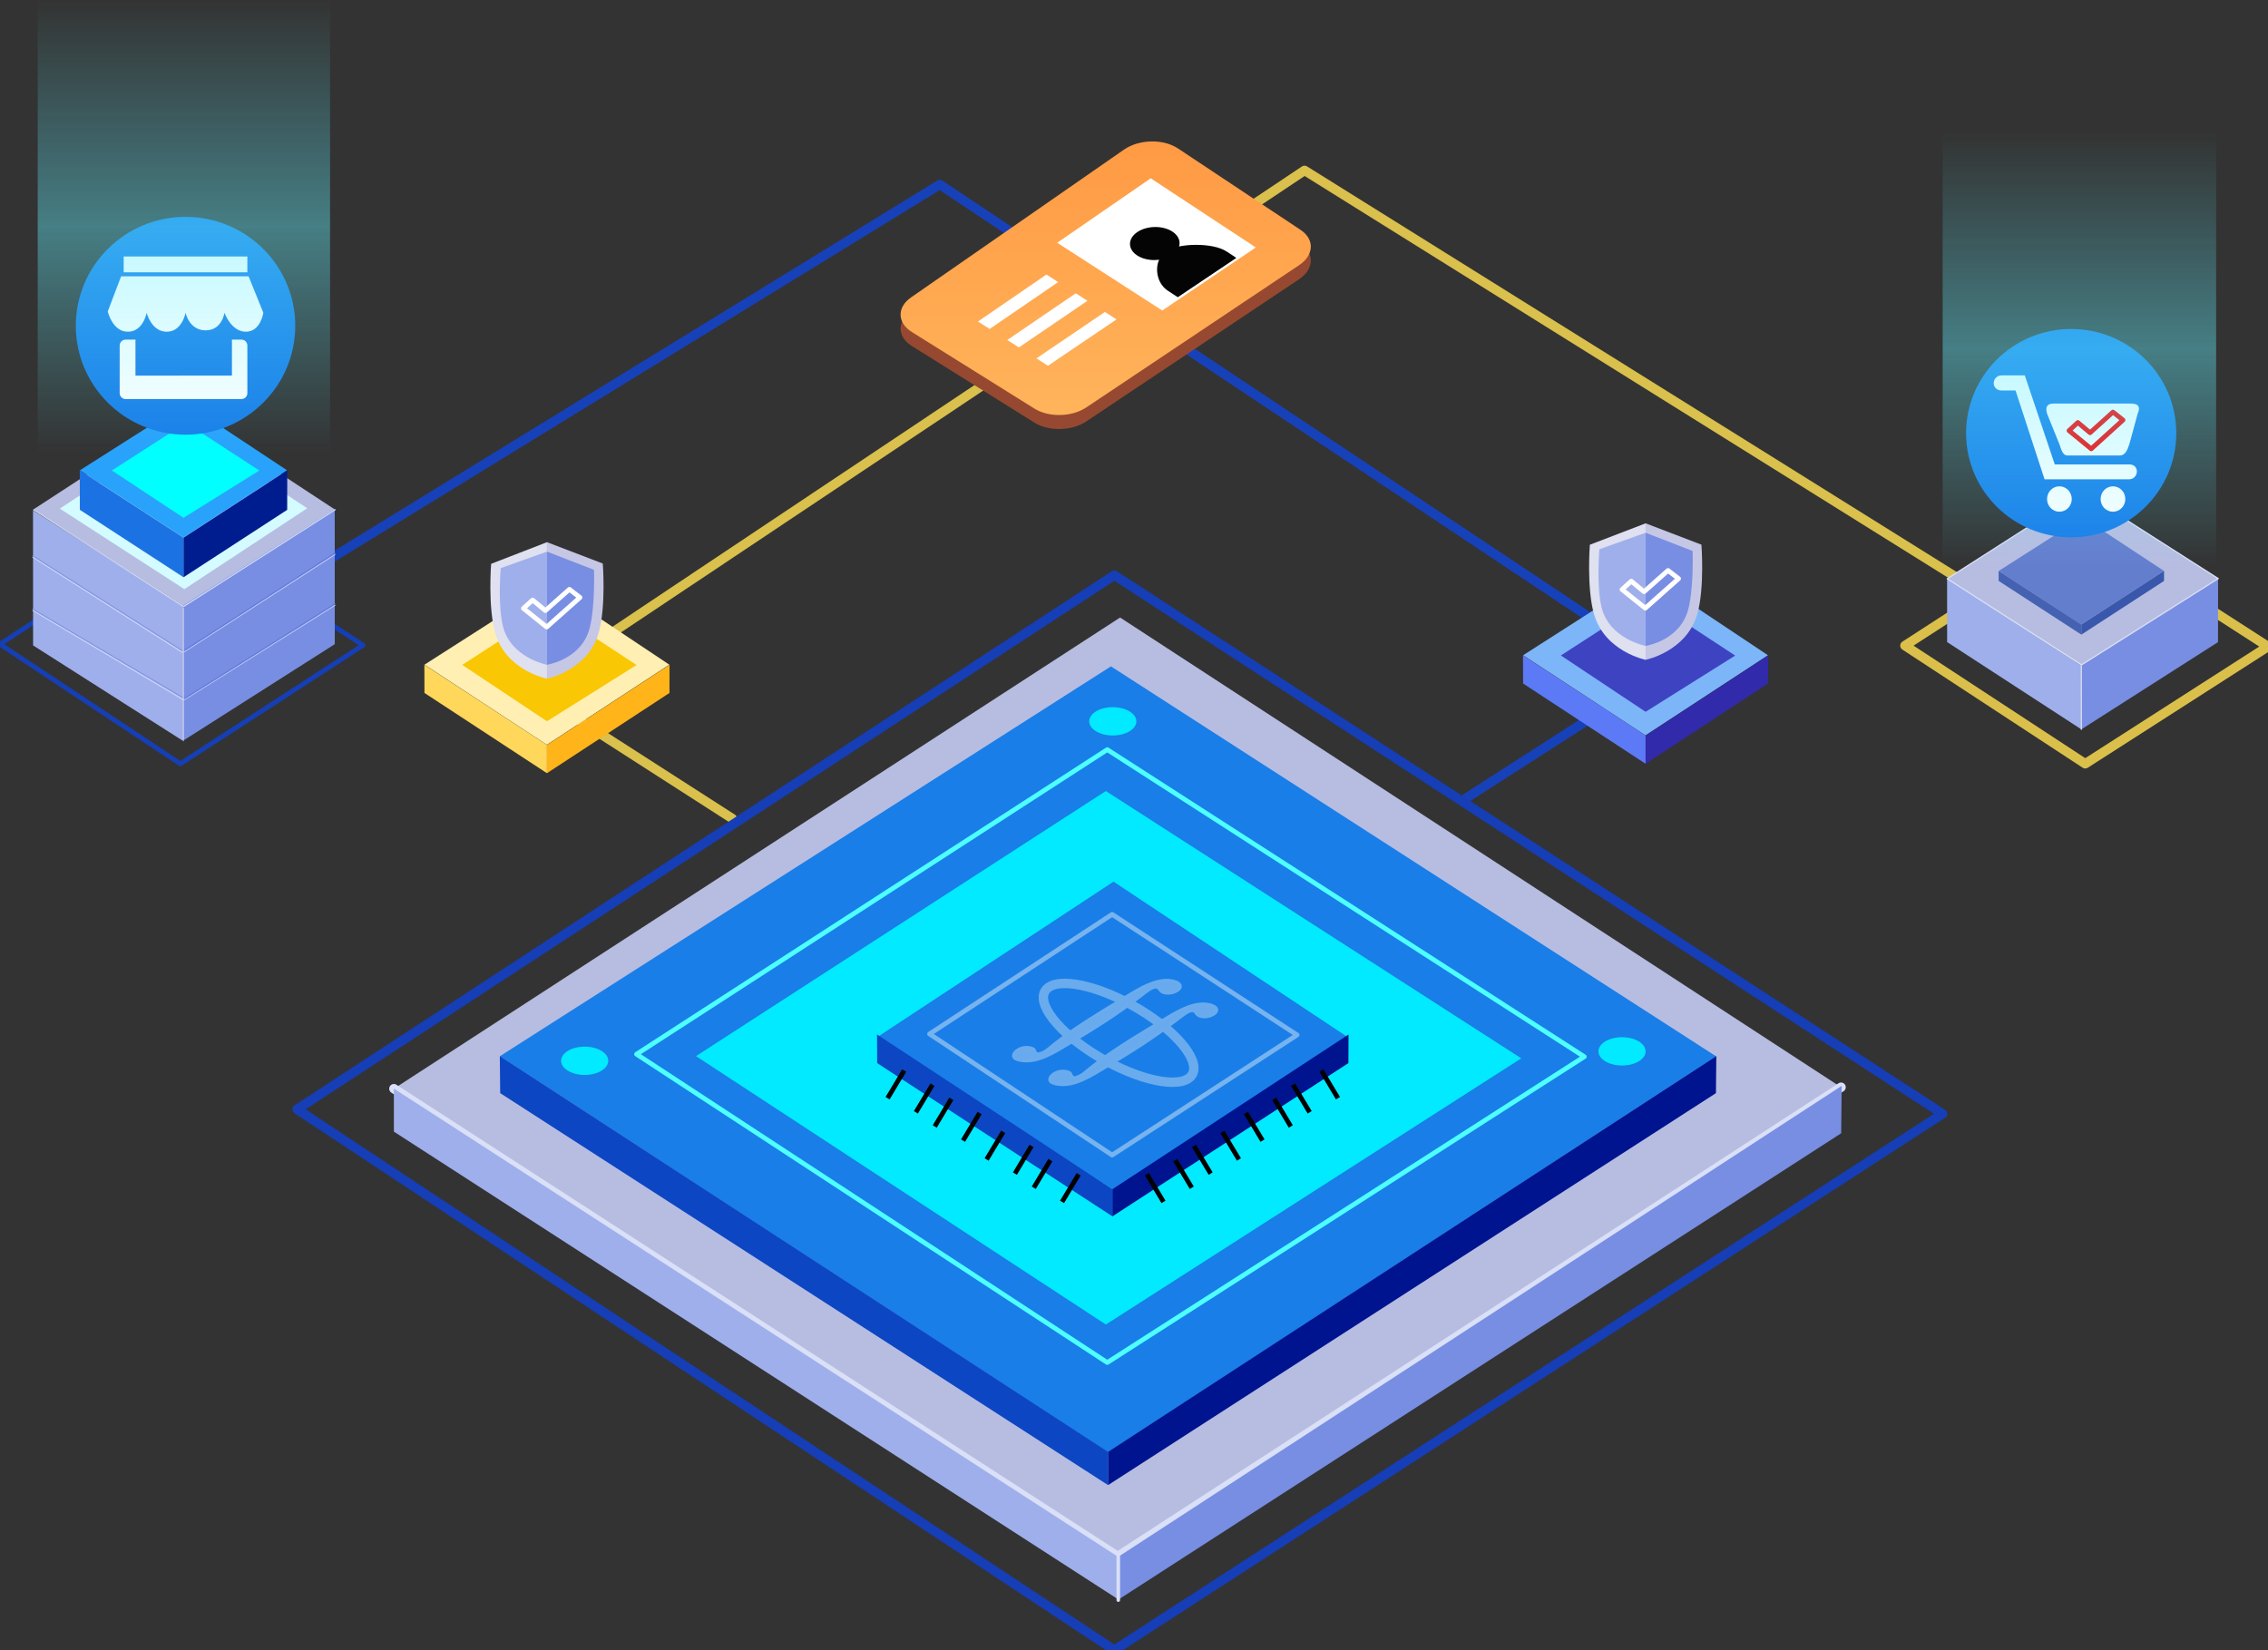 <?xml version="1.0" encoding="utf-8"?>
<!-- Generator: Adobe Illustrator 16.0.0, SVG Export Plug-In . SVG Version: 6.00 Build 0)  -->
<!DOCTYPE svg PUBLIC "-//W3C//DTD SVG 1.1//EN" "http://www.w3.org/Graphics/SVG/1.1/DTD/svg11.dtd">
<svg version="1.1" id="层_1" xmlns="http://www.w3.org/2000/svg" xmlns:xlink="http://www.w3.org/1999/xlink" x="0px" y="0px"
	 width="481px" height="350px" viewBox="0 0 481 350" enable-background="new 0 0 481 350" xml:space="preserve">
<rect x="0" y="0" width="481" height="350" fill="#333333" stroke="none"/>
<g>
	
		<polygon fill-rule="evenodd" clip-rule="evenodd" fill="none" stroke="#DAC04B" stroke-width="2" stroke-linecap="round" stroke-linejoin="round" stroke-miterlimit="10" points="
		404,136.94 442.24,162 481,137.14 442.24,112.18 	"/>
	
		<polygon fill-rule="evenodd" clip-rule="evenodd" fill="none" stroke="#153FB7" stroke-linecap="round" stroke-linejoin="round" stroke-miterlimit="10" points="
		0,136.64 38.24,162 77,136.85 38.24,111.6 	"/>
	
		<polyline fill-rule="evenodd" clip-rule="evenodd" fill="none" stroke="#1741B8" stroke-width="2" stroke-linecap="round" stroke-linejoin="round" stroke-miterlimit="10" points="
		53,129 199.31,39.14 353.57,141.9 310.47,169.59 	"/>
	
		<polyline fill-rule="evenodd" clip-rule="evenodd" fill="none" stroke="#DAC04C" stroke-width="2" stroke-linecap="round" stroke-linejoin="round" stroke-miterlimit="10" points="
		418.07,124.43 276.67,36.14 112.22,145.94 155.32,173.63 	"/>
	<g>
		<polygon fill-rule="evenodd" clip-rule="evenodd" fill="#B7BDE1" points="7.07,108.06 38.91,128.49 71.05,108.09 39.18,87.16 		
			"/>
		<polygon fill-rule="evenodd" clip-rule="evenodd" fill="#9FAFEB" points="7,108.266 38.99,128.616 39,157.266 7.02,136.896 		"/>
		<polygon fill-rule="evenodd" clip-rule="evenodd" fill="#788EE3" points="70.99,108 39,128.34 39,157 71,136.63 		"/>
		
			<polygon fill-rule="evenodd" clip-rule="evenodd" fill="none" stroke="#CFD7F5" stroke-width="0.25" stroke-linecap="round" stroke-linejoin="round" stroke-miterlimit="10" points="
			7.16,108.15 38.92,128.65 71.08,108.12 38.93,128.63 		"/>
		<g>
			
				<line fill-rule="evenodd" clip-rule="evenodd" fill="none" stroke="#CFD7F5" stroke-width="0.25" stroke-linecap="round" stroke-linejoin="round" stroke-miterlimit="10" x1="7.007" y1="118.188" x2="38.65" y2="138.331"/>
			
				<line fill-rule="evenodd" clip-rule="evenodd" fill="none" stroke="#8397E5" stroke-width="0.25" stroke-linecap="round" stroke-linejoin="round" stroke-miterlimit="10" x1="7.007" y1="117.922" x2="38.65" y2="138.019"/>
			
				<line fill-rule="evenodd" clip-rule="evenodd" fill="none" stroke="#CFD7F5" stroke-width="0.25" stroke-linecap="round" stroke-linejoin="round" stroke-miterlimit="10" x1="7.015" y1="129.484" x2="38.792" y2="148.34"/>
			
				<line fill-rule="evenodd" clip-rule="evenodd" fill="none" stroke="#8397E5" stroke-width="0.25" stroke-linecap="round" stroke-linejoin="round" stroke-miterlimit="10" x1="7.015" y1="129.234" x2="38.792" y2="147.999"/>
			
				<line fill-rule="evenodd" clip-rule="evenodd" fill="none" stroke="#BBC6F1" stroke-width="0.25" stroke-linecap="round" stroke-linejoin="round" stroke-miterlimit="10" x1="70.994" y1="117.63" x2="39.09" y2="138.226"/>
			
				<line fill-rule="evenodd" clip-rule="evenodd" fill="none" stroke="#617ADE" stroke-width="0.25" stroke-linecap="round" stroke-linejoin="round" stroke-miterlimit="10" x1="70.994" y1="117.344" x2="39.17" y2="137.94"/>
			
				<line fill-rule="evenodd" clip-rule="evenodd" fill="none" stroke="#BBC6F1" stroke-width="0.25" stroke-linecap="round" stroke-linejoin="round" stroke-miterlimit="10" x1="70.994" y1="128.391" x2="39.085" y2="148.405"/>
			
				<line fill-rule="evenodd" clip-rule="evenodd" fill="none" stroke="#617ADE" stroke-width="0.25" stroke-linecap="round" stroke-linejoin="round" stroke-miterlimit="10" x1="70.994" y1="128.125" x2="39.17" y2="148.15"/>
		</g>
		
			<line opacity="0.5" fill-rule="evenodd" clip-rule="evenodd" fill="none" stroke="#FFFFFF" stroke-width="0.25" stroke-linecap="round" stroke-linejoin="round" stroke-miterlimit="10" x1="38.91" y1="129" x2="38.91" y2="156.8"/>
		<polygon fill-rule="evenodd" clip-rule="evenodd" fill="#D4FBFF" points="12.69,107.88 39.1,124.96 65.15,107.81 39.1,90.52 		"/>
	</g>
	<g>
		<polygon fill-rule="evenodd" clip-rule="evenodd" fill="#29A2FB" points="16.95,99.75 38.91,114.01 60.88,99.75 39.36,85.51 		"/>
		<polygon fill-rule="evenodd" clip-rule="evenodd" fill="#1B72E3" points="16.92,99.76 38.92,114.04 38.92,122.44 16.94,108.14 		
			"/>
		<polygon fill-rule="evenodd" clip-rule="evenodd" fill="#00FFFF" points="23.72,99.79 38.92,109.83 55,99.8 39.45,89.68 		"/>
		<polygon fill-rule="evenodd" clip-rule="evenodd" fill="#001D8F" points="60.92,99.76 38.92,114.04 38.92,122.44 60.91,108.14 		
			"/>
	</g>
	<g>
		<g>
			<polygon fill-rule="evenodd" clip-rule="evenodd" fill="#FFEFB3" points="90.03,140.98 115.98,157.97 141.95,140.98 
				116.52,124.03 			"/>
			<polygon fill-rule="evenodd" clip-rule="evenodd" fill="#FFD75A" points="90,141 116,158 116,164 90.02,146.98 			"/>
			<polygon fill-rule="evenodd" clip-rule="evenodd" fill="#F9C703" points="98.03,141.03 116,152.98 135,141.05 116.63,129 			"/>
			<polygon fill-rule="evenodd" clip-rule="evenodd" fill="#FFB41A" points="142,141 116,158 116,164 141.98,146.98 			"/>
		</g>
		<g>
			<path fill-rule="evenodd" clip-rule="evenodd" fill="#DFE0F0" d="M116.01,115l-11.85,4.59c0,0-0.71,9.04,0.85,14.62
				c2.24,8.05,11,9.74,11,9.74V115z"/>
			<path fill-rule="evenodd" clip-rule="evenodd" fill="#C6C7E5" d="M116.01,115l11.83,4.53c0,0,0.71,9.05-0.85,14.62
				c-2.24,8.05-10.98,9.8-10.98,9.8V115z"/>
			<path fill-rule="evenodd" clip-rule="evenodd" fill="#9FAFEB" d="M116,117l-9.8,3.5c0,0-0.67,7.55,0.45,12.26
				c1.61,6.76,9.35,8.24,9.35,8.24V117z"/>
			<path fill-rule="evenodd" clip-rule="evenodd" fill="#788EE3" d="M116,117l9.97,3.86c0,0,0.28,7.66-0.9,12.31
				C123.35,139.91,116,141,116,141V117z"/>
			
				<polygon fill-rule="evenodd" clip-rule="evenodd" fill="none" stroke="#FFFFFF" stroke-linecap="round" stroke-linejoin="round" stroke-miterlimit="10" points="
				111,129.04 115.94,133 123,126.73 120.76,125 115.67,129.51 112.96,127.27 			"/>
		</g>
	</g>
	<path fill-rule="evenodd" clip-rule="evenodd" fill="#197EE8" d="M16.08,69.1c0-12.76,10.41-23.1,23.27-23.1
		c12.85,0,23.27,10.34,23.27,23.1c0,12.76-10.42,23.1-23.27,23.1C26.49,92.2,16.08,81.86,16.08,69.1z"/>
	<g>
		<rect x="26.23" y="54.4" fill-rule="evenodd" clip-rule="evenodd" fill="#FFFFFF" width="26.23" height="3.36"/>
		<path fill-rule="evenodd" clip-rule="evenodd" fill="#FFFFFF" d="M25.69,58.6h27.03l3.13,7.74c0,0-0.57,4.02-3.7,4.02
			s-4.55-4.02-4.55-4.02s-0.49,3.73-3.99,3.73c-3.49,0-4.26-3.73-4.26-3.73s-0.71,4.02-3.99,4.02c-3.27,0-4.26-4.02-4.26-4.02
			s-0.71,4.02-3.99,4.02c-3.27,0-4.26-4.3-4.26-4.3L25.69,58.6z"/>
		<path fill-rule="evenodd" clip-rule="evenodd" fill="#FFFFFF" d="M26.62,72.04c-0.68,0-1.24,0.56-1.24,1.26v10.08
			c0,0.7,0.56,1.26,1.24,1.26h24.6c0.69,0,1.24-0.56,1.24-1.26V73.3c0-0.7-0.55-1.26-1.24-1.26h-2.03v7.62H28.73v-7.62H26.62z"/>
	</g>
	<g>
		<linearGradient id="SVGID_1_" gradientUnits="userSpaceOnUse" x1="39" y1="96" x2="39" y2="0">
			<stop  offset="0" style="stop-color:#61F0FF;stop-opacity:0"/>
			<stop  offset="0.5" style="stop-color:#61F0FF;stop-opacity:0.4"/>
			<stop  offset="1" style="stop-color:#61F0FF;stop-opacity:0"/>
		</linearGradient>
		<rect x="8" fill-rule="evenodd" clip-rule="evenodd" fill="url(#SVGID_1_)" width="62" height="96"/>
	</g>
	<g>
		<polygon fill-rule="evenodd" clip-rule="evenodd" fill="#B7BDE1" points="412.94,122.77 441.43,141.15 470.46,122.73 
			441.78,104.33 		"/>
		<polygon fill-rule="evenodd" clip-rule="evenodd" fill="#9FAFEB" points="412.94,122.7 441.415,141.16 441.415,154.7 
			412.95,136.19 		"/>
		<polygon fill-rule="evenodd" clip-rule="evenodd" fill="#788EE3" points="470.415,122.7 441.415,141.16 441.415,154.7 
			470.395,136.2 		"/>
		
			<polygon fill-rule="evenodd" clip-rule="evenodd" fill="none" stroke="#DAE1F7" stroke-width="0.25" stroke-linecap="round" stroke-linejoin="round" stroke-miterlimit="10" points="
			412.97,122.75 441.45,141.03 470.45,122.72 441.69,104.37 		"/>
		<polygon fill-rule="evenodd" clip-rule="evenodd" fill="#647ECE" points="423.89,121.1 441.4,132.46 458.94,121.09 441.69,109.74 
					"/>
		<polygon fill-rule="evenodd" clip-rule="evenodd" fill="#4562B2" points="423.87,121.09 441.41,132.46 441.41,134.61 
			423.88,123.22 		"/>
		<polygon fill-rule="evenodd" clip-rule="evenodd" fill="#3958AC" points="458.96,121.09 441.41,132.47 441.41,134.61 
			458.95,123.22 		"/>
		
			<line fill-rule="evenodd" clip-rule="evenodd" fill="none" stroke="#D9E0F7" stroke-width="0.25" stroke-linecap="round" stroke-linejoin="round" stroke-miterlimit="10" x1="441.41" y1="141.15" x2="441.415" y2="154.7"/>
	</g>
	<g>
		
			<polygon fill-rule="evenodd" clip-rule="evenodd" fill="none" stroke="#153EB7" stroke-width="2" stroke-linecap="round" stroke-linejoin="round" stroke-miterlimit="10" points="
			63,235.29 236.33,350 412,236.24 236.33,122 		"/>
		<polygon fill-rule="evenodd" clip-rule="evenodd" fill="#B7BDE1" points="83.54,230.92 237.05,330.14 390.45,230.61 
			237.55,130.98 		"/>
		
			<polyline fill-rule="evenodd" clip-rule="evenodd" fill="none" stroke="#D9E0F7" stroke-width="2" stroke-linecap="round" stroke-linejoin="round" stroke-miterlimit="10" points="
			83.54,230.92 237.05,330.14 390.45,230.61 		"/>
		<polygon fill-rule="evenodd" clip-rule="evenodd" fill="#9FAFEB" points="83.53,230.9 237.17,330.24 237.19,339.26 83.54,240.03 
					"/>
		<polygon fill-rule="evenodd" clip-rule="evenodd" fill="#788EE3" points="390.58,230.32 237.19,330.19 237.19,339.28 
			390.48,240.37 		"/>
		
			<line fill-rule="evenodd" clip-rule="evenodd" fill="none" stroke="#D9E0F7" stroke-width="0.75" stroke-linecap="round" stroke-linejoin="round" stroke-miterlimit="10" x1="237.17" y1="330.12" x2="237.17" y2="339.4"/>
	</g>
	<g>
		<g>
			<polygon fill-rule="evenodd" clip-rule="evenodd" fill="#197EE8" points="106.01,224.03 234.99,308.03 363.95,224.05 
				235.61,141.34 			"/>
			<polygon fill-rule="evenodd" clip-rule="evenodd" fill="#0C46C3" points="106,224 235,307.95 235,315 106.08,231.86 			"/>
			<polygon fill-rule="evenodd" clip-rule="evenodd" fill="#00148F" points="364,224 235,307.95 235,315 363.92,231.86 			"/>
			<polygon fill-rule="evenodd" clip-rule="evenodd" fill="#02EAFF" points="147.61,224.01 234.53,280.94 322.63,224.48 
				234.53,167.78 			"/>
			
				<polygon fill-rule="evenodd" clip-rule="evenodd" fill="none" stroke="#4DFFFF" stroke-linecap="round" stroke-linejoin="round" stroke-miterlimit="10" points="
				135,223.6 234.83,289 336,224.13 234.83,159 			"/>
		</g>
		<g>
			<path fill-rule="evenodd" clip-rule="evenodd" fill="#02EAFF" d="M231,153c0-1.66,2.24-3,5-3s5,1.34,5,3s-2.24,3-5,3
				S231,154.66,231,153z"/>
			<path fill-rule="evenodd" clip-rule="evenodd" fill="#02EAFF" d="M119,225c0-1.66,2.24-3,5-3s5,1.34,5,3s-2.24,3-5,3
				S119,226.66,119,225z"/>
			<path fill-rule="evenodd" clip-rule="evenodd" fill="#02EAFF" d="M339,223c0-1.66,2.24-3,5-3s5,1.34,5,3s-2.24,3-5,3
				S339,224.66,339,223z"/>
		</g>
		<g>
			<polygon fill-rule="evenodd" clip-rule="evenodd" fill="#197EE8" points="186.07,219.96 236.16,252.37 285.58,219.82 236.16,187 
							"/>
			<polygon fill-rule="evenodd" clip-rule="evenodd" fill="#0C46C3" points="186,219.42 235.93,252.24 235.93,258 186.03,225.49 			
				"/>
			<polygon fill-rule="evenodd" clip-rule="evenodd" fill="#00148F" points="286,219.42 235.92,252.24 235.92,258 285.97,225.49 			
				"/>
			
				<polygon fill-rule="evenodd" clip-rule="evenodd" fill="none" stroke="#77B3EE" stroke-linecap="round" stroke-linejoin="round" stroke-miterlimit="10" points="
				197.14,219.31 235.86,245 275.09,219.52 235.86,193.94 			"/>
		</g>
		<g>
			
				<line fill-rule="evenodd" clip-rule="evenodd" fill="none" stroke="#000000" stroke-linecap="square" stroke-linejoin="round" stroke-miterlimit="10" x1="280.5" y1="227.5" x2="283.5" y2="232.5"/>
			
				<line fill-rule="evenodd" clip-rule="evenodd" fill="none" stroke="#000000" stroke-linecap="square" stroke-linejoin="round" stroke-miterlimit="10" x1="274.5" y1="230.5" x2="277.5" y2="235.5"/>
			
				<line fill-rule="evenodd" clip-rule="evenodd" fill="none" stroke="#000000" stroke-linecap="square" stroke-linejoin="round" stroke-miterlimit="10" x1="270.5" y1="233.5" x2="273.5" y2="238.5"/>
			
				<line fill-rule="evenodd" clip-rule="evenodd" fill="none" stroke="#000000" stroke-linecap="square" stroke-linejoin="round" stroke-miterlimit="10" x1="264.5" y1="236.5" x2="267.5" y2="241.5"/>
			
				<line fill-rule="evenodd" clip-rule="evenodd" fill="none" stroke="#000000" stroke-linecap="square" stroke-linejoin="round" stroke-miterlimit="10" x1="259.5" y1="240.5" x2="262.5" y2="245.5"/>
			
				<line fill-rule="evenodd" clip-rule="evenodd" fill="none" stroke="#000000" stroke-linecap="square" stroke-linejoin="round" stroke-miterlimit="10" x1="253.5" y1="243.5" x2="256.5" y2="248.5"/>
			
				<line fill-rule="evenodd" clip-rule="evenodd" fill="none" stroke="#000000" stroke-linecap="square" stroke-linejoin="round" stroke-miterlimit="10" x1="249.5" y1="246.5" x2="252.5" y2="251.5"/>
			
				<line fill-rule="evenodd" clip-rule="evenodd" fill="none" stroke="#000000" stroke-linecap="square" stroke-linejoin="round" stroke-miterlimit="10" x1="243.5" y1="249.5" x2="246.5" y2="254.5"/>
		</g>
		<g>
			
				<line fill-rule="evenodd" clip-rule="evenodd" fill="none" stroke="#000000" stroke-linecap="square" stroke-linejoin="round" stroke-miterlimit="10" x1="191.5" y1="227.5" x2="188.5" y2="232.5"/>
			
				<line fill-rule="evenodd" clip-rule="evenodd" fill="none" stroke="#000000" stroke-linecap="square" stroke-linejoin="round" stroke-miterlimit="10" x1="197.5" y1="230.5" x2="194.5" y2="235.5"/>
			
				<line fill-rule="evenodd" clip-rule="evenodd" fill="none" stroke="#000000" stroke-linecap="square" stroke-linejoin="round" stroke-miterlimit="10" x1="201.5" y1="233.5" x2="198.5" y2="238.5"/>
			
				<line fill-rule="evenodd" clip-rule="evenodd" fill="none" stroke="#000000" stroke-linecap="square" stroke-linejoin="round" stroke-miterlimit="10" x1="207.5" y1="236.5" x2="204.5" y2="241.5"/>
			
				<line fill-rule="evenodd" clip-rule="evenodd" fill="none" stroke="#000000" stroke-linecap="square" stroke-linejoin="round" stroke-miterlimit="10" x1="212.5" y1="240.5" x2="209.5" y2="245.5"/>
			
				<line fill-rule="evenodd" clip-rule="evenodd" fill="none" stroke="#000000" stroke-linecap="square" stroke-linejoin="round" stroke-miterlimit="10" x1="218.5" y1="243.5" x2="215.5" y2="248.5"/>
			
				<line fill-rule="evenodd" clip-rule="evenodd" fill="none" stroke="#000000" stroke-linecap="square" stroke-linejoin="round" stroke-miterlimit="10" x1="222.5" y1="246.5" x2="219.5" y2="251.5"/>
			
				<line fill-rule="evenodd" clip-rule="evenodd" fill="none" stroke="#000000" stroke-linecap="square" stroke-linejoin="round" stroke-miterlimit="10" x1="228.5" y1="249.5" x2="225.5" y2="254.5"/>
		</g>
		<g>
			
				<path fill-rule="evenodd" clip-rule="evenodd" fill="none" stroke="#69ABED" stroke-width="2" stroke-linecap="round" stroke-linejoin="round" stroke-miterlimit="10" d="
				M222.37,209.43c3.2-2.27,12.44,0.21,20.65,5.53s12.28,11.48,9.08,13.75c-3.19,2.27-12.44-0.21-20.65-5.53
				C223.24,217.86,219.18,211.7,222.37,209.43z"/>
			
				<path fill="#68AAED" stroke="#69ABED" stroke-width="0.75" stroke-linecap="round" stroke-linejoin="round" stroke-miterlimit="10" d="
				M247.03,210.53c0.8,0.17,1.98,0.03,2.84-0.65c0.85-0.68,0.31-1.4-1.06-1.72c-2.8-0.66-5.88,0.88-8.69,2.56
				c-0.81,0.48-1.6,0.98-2.36,1.43c-5.78,3.52-9.73,5.89-14.26,9.47c-0.93,0.74-1.72,1.69-3.37,2.03c-1.3-0.59-0.18-1-1.64-1.34
				c-2.31-0.52-4.39,1.52-3.08,2.21c0.4,0.21,0.84,0.32,1.51,0.4c3.27,0.39,6.59-1.7,9.99-3.76c6.36-3.86,9.52-5.82,14.84-9.86
				l0.06-0.04c0.97-0.75,2.46-2.05,3.41-1.96C246.15,209.39,245.79,210.27,247.03,210.53z"/>
			
				<path fill="#68AAED" stroke="#69ABED" stroke-width="0.75" stroke-linecap="round" stroke-linejoin="round" stroke-miterlimit="10" d="
				M256.54,213.17c-2.8-0.67-5.88,0.88-8.7,2.56c-0.81,0.48-1.6,0.97-2.35,1.44c-5.79,3.5-9.76,5.9-14.3,9.49
				c-0.92,0.73-1.71,1.68-3.37,2.03c-1.29-0.6-0.17-1.01-1.64-1.34c-2.3-0.52-4.39,1.52-3.08,2.2c0.41,0.22,0.84,0.32,1.52,0.4
				c3.27,0.39,6.58-1.7,9.99-3.76c6.35-3.85,9.54-5.85,14.87-9.88l0.06-0.04c0.96-0.74,2.46-2.05,3.41-1.96
				c0.92,0.1,0.56,0.97,1.81,1.23c0.8,0.17,1.98,0.03,2.83-0.65C258.44,214.22,257.9,213.49,256.54,213.17z"/>
		</g>
	</g>
	<path fill-rule="evenodd" clip-rule="evenodd" fill="#197EE8" d="M416.97,91.88c0-12.21,9.98-22.1,22.29-22.1
		c12.31,0,22.29,9.89,22.29,22.1c0,12.2-9.98,22.09-22.29,22.09C426.95,113.97,416.97,104.08,416.97,91.88z"/>
	<g>
		<path fill-rule="evenodd" clip-rule="evenodd" fill="#FFFFFF" d="M424.46,79.62h4.96l6.36,18.89h15.84c0.89,0,1.57,0.57,1.57,1.49
			c0,0.91-0.73,1.66-1.63,1.66h-17.95l-6.15-18.84h-3c-0.89,0-1.63-0.62-1.63-1.54C422.83,80.36,423.56,79.62,424.46,79.62z"/>
		<path fill-rule="evenodd" clip-rule="evenodd" fill="#FFFFFF" d="M434.14,105.85c0-1.49,1.17-2.7,2.62-2.7
			c1.45,0,2.62,1.21,2.62,2.7c0,1.49-1.17,2.69-2.62,2.69C435.31,108.54,434.14,107.34,434.14,105.85z"/>
		<path fill-rule="evenodd" clip-rule="evenodd" fill="#FFFFFF" d="M445.5,105.85c0-1.49,1.17-2.7,2.62-2.7
			c1.45,0,2.62,1.21,2.62,2.7c0,1.49-1.17,2.69-2.62,2.69C446.67,108.54,445.5,107.34,445.5,105.85z"/>
		<path fill-rule="evenodd" clip-rule="evenodd" fill="#FFFFFF" d="M436.18,85.59h15.14c1.13,0,3.02-0.08,2.04,2.14l-1.75,6.43
			c-0.44,1.35-0.91,2.45-2.04,2.45h-11.06c-1.13,0-1.36-1.37-1.75-2.39l-2.62-6.49C433.51,85.48,435.05,85.59,436.18,85.59z"/>
		
			<polygon fill-rule="evenodd" clip-rule="evenodd" fill="none" stroke="#FF0000" stroke-linecap="round" stroke-linejoin="round" stroke-miterlimit="10" points="
			438.8,91.34 443.51,95.2 450.25,89.09 448.12,87.4 443.26,91.79 440.67,89.61 		"/>
	</g>
	<g>
		<linearGradient id="SVGID_2_" gradientUnits="userSpaceOnUse" x1="441" y1="120" x2="441" y2="28">
			<stop  offset="0" style="stop-color:#61F0FF;stop-opacity:0"/>
			<stop  offset="0.5" style="stop-color:#61F0FF;stop-opacity:0.4"/>
			<stop  offset="1" style="stop-color:#61F0FF;stop-opacity:0"/>
		</linearGradient>
		<rect x="412" y="28" fill-rule="evenodd" clip-rule="evenodd" fill="url(#SVGID_2_)" width="58" height="92"/>
	</g>
	<g>
		<path fill-rule="evenodd" clip-rule="evenodd" fill="#964930" d="M238.37,34.72l-45.15,31.33c-3.03,2.11-2.95,5.4,0.18,7.35
			l25.99,16.25c3.03,1.89,7.94,1.78,10.97-0.25l45.15-30.17c3.19-2.14,3.34-5.5,0.31-7.51l-26-17.26
			C246.7,32.38,241.56,32.5,238.37,34.72z"/>
		<g>
			<linearGradient id="SVGID_3_" gradientUnits="userSpaceOnUse" x1="234.5" y1="88.026" x2="234.5" y2="29.998">
				<stop  offset="0" style="stop-color:#FFB45B"/>
				<stop  offset="1" style="stop-color:#FF9A44"/>
			</linearGradient>
			<path fill-rule="evenodd" clip-rule="evenodd" fill="url(#SVGID_3_)" d="M238.37,31.74l-45.15,31.34
				c-3.03,2.1-2.95,5.39,0.18,7.35l25.99,16.24c3.03,1.9,7.94,1.79,10.97-0.24l45.15-30.18c3.19-2.13,3.34-5.49,0.31-7.5l-26-17.27
				C246.7,29.41,241.56,29.52,238.37,31.74z"/>
			<polygon fill-rule="evenodd" clip-rule="evenodd" fill="#FFFFFF" points="221.93,58.23 207.4,68.2 209.89,69.77 224.42,59.83 			
				"/>
			<polygon fill-rule="evenodd" clip-rule="evenodd" fill="#FFFFFF" points="228.15,62.21 213.62,72.12 216.1,73.68 230.63,63.8 			
				"/>
			<polygon fill-rule="evenodd" clip-rule="evenodd" fill="#FFFFFF" points="234.33,66.17 219.8,76.02 222.26,77.57 236.79,67.75 
							"/>
			<polygon fill-rule="evenodd" clip-rule="evenodd" fill="#FFFFFF" points="244.05,37.82 224.21,51.49 246.49,65.86 266.33,52.49 
							"/>
			<path fill-rule="evenodd" clip-rule="evenodd" fill="#040404" d="M248.64,49.12c-2.06-1.34-5.4-1.29-7.46,0.12
				c-2.05,1.4-2.04,3.62,0.01,4.95c2.05,1.34,5.37,1.28,7.43-0.11C250.67,52.68,250.69,50.46,248.64,49.12z"/>
			<path fill-rule="evenodd" clip-rule="evenodd" fill="#040404" d="M262.2,54.71c-0.33-0.27-1.7-1.13-2.1-1.39
				c-2.91-1.91-10.22-1.79-12.85,0c-2.62,1.78-2.46,6.46,0.44,8.35c0.45,0.29,1.69,1.12,2.1,1.37L262.2,54.71z"/>
		</g>
	</g>
	<g>
		<g>
			<polygon fill-rule="evenodd" clip-rule="evenodd" fill="#7CB6F9" points="323.03,138.98 348.98,155.97 374.95,138.98 
				349.52,122.03 			"/>
			<polygon fill-rule="evenodd" clip-rule="evenodd" fill="#5C7AF6" points="323,139 349,156 349,162 323.02,144.98 			"/>
			<polygon fill-rule="evenodd" clip-rule="evenodd" fill="#3E43C2" points="331.03,139.03 349,150.98 368,139.05 349.63,127 			"/>
			<polygon fill-rule="evenodd" clip-rule="evenodd" fill="#312AAA" points="375,139 349,156 349,162 374.98,144.98 			"/>
		</g>
		<g>
			<path fill-rule="evenodd" clip-rule="evenodd" fill="#DFE0F0" d="M349.01,111l-11.83,4.54c0,0-0.71,9.04,0.85,14.62
				c2.24,8.05,10.98,9.79,10.98,9.79V111z"/>
			<path fill-rule="evenodd" clip-rule="evenodd" fill="#C6C7E5" d="M349.01,111l11.83,4.53c0,0,0.71,9.05-0.85,14.62
				c-2.24,8.05-10.98,9.8-10.98,9.8V111z"/>
			<path fill-rule="evenodd" clip-rule="evenodd" fill="#9FAFEB" d="M349,113l-9.8,3.5c0,0-0.67,7.55,0.45,12.26
				c1.61,6.76,9.35,8.24,9.35,8.24V113z"/>
			<path fill-rule="evenodd" clip-rule="evenodd" fill="#788EE3" d="M349,113l9.97,3.86c0,0,0.28,7.66-0.9,12.31
				C356.35,135.91,349,137,349,137V113z"/>
			
				<polygon fill-rule="evenodd" clip-rule="evenodd" fill="none" stroke="#FFFFFF" stroke-linecap="round" stroke-linejoin="round" stroke-miterlimit="10" points="
				344,125.04 348.94,129 356,122.73 353.76,121 348.67,125.51 345.96,123.27 			"/>
		</g>
	</g>
</g>
</svg>
